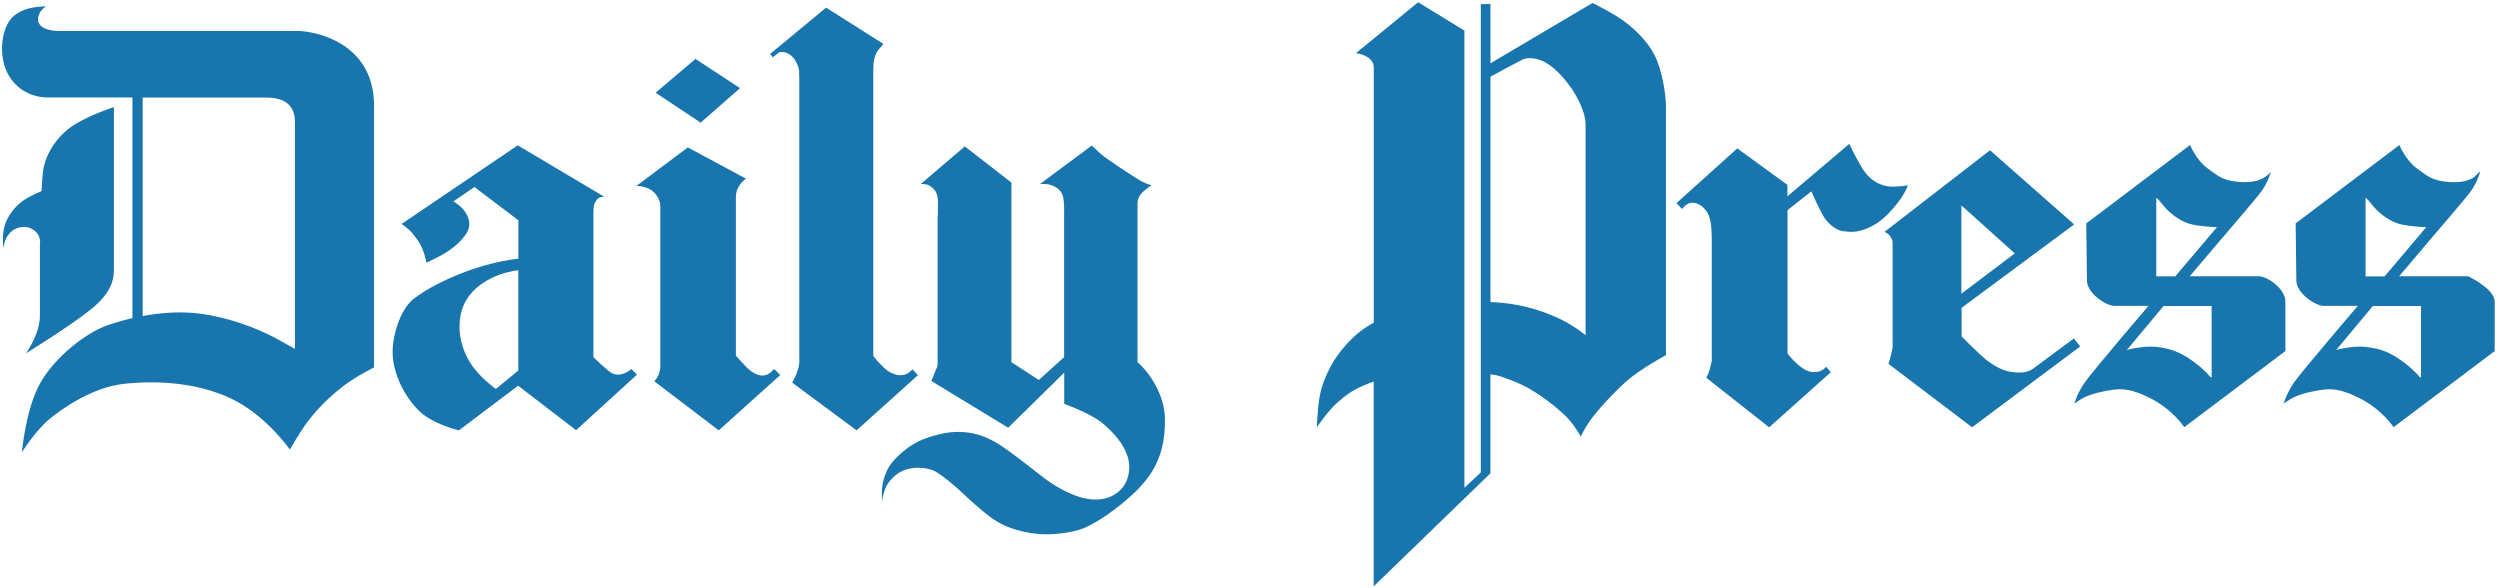 <?xml version="1.0" encoding="UTF-8"?>
<svg width="85px" height="20px" viewBox="0 0 85 20" version="1.1" xmlns="http://www.w3.org/2000/svg" xmlns:xlink="http://www.w3.org/1999/xlink">
    <!-- Generator: sketchtool 42 (36781) - http://www.bohemiancoding.com/sketch -->
    <title>18314CAC-332E-48D0-8C88-4FF55A5433AF</title>
    <desc>Created with sketchtool.</desc>
    <defs></defs>
    <g id="Symbols" stroke="none" stroke-width="1" fill="none" fill-rule="evenodd">
        <g id="Logo:-Daily-Press" fill-rule="nonzero" fill="#1875AE">
            <g id="Shape">
                <path d="M21.63,6.327 L23.387,5.012 L25.362,6.074 C25.362,6.074 25.02,6.304 25.02,6.689 L25.02,12.092 C25.02,12.092 25.283,12.389 25.384,12.489 C25.485,12.589 25.622,12.697 25.778,12.745 C25.934,12.793 25.989,12.763 26.068,12.741 C26.146,12.718 26.231,12.636 26.262,12.607 C26.292,12.576 26.319,12.543 26.319,12.543 L26.529,12.75 L24.438,14.632 L22.246,12.963 C22.246,12.963 22.451,12.771 22.451,12.448 L22.451,6.985 C22.451,6.829 22.336,6.614 22.172,6.483 C22.172,6.483 22.064,6.405 21.96,6.376 C21.855,6.346 21.771,6.324 21.732,6.324 L21.638,6.325 L21.63,6.327 Z M23.647,2.003 L22.291,3.153 L23.822,4.17 L25.162,2.997 L23.647,2.003 Z M17.625,7.492 L17.625,8.794 C17.384,8.821 16.891,8.894 16.257,9.092 C15.346,9.376 14.509,9.81 14.061,10.163 C13.613,10.514 13.309,11.45 13.353,12.099 C13.396,12.749 13.743,13.454 14.219,13.941 C14.695,14.427 15.604,14.632 15.604,14.632 L17.622,13.109 L17.622,13.118 L19.587,14.626 L21.657,12.738 L21.469,12.547 C21.469,12.547 21.062,12.914 20.715,12.629 C20.476,12.433 20.278,12.243 20.177,12.143 L20.177,7.167 C20.177,7.167 20.177,6.976 20.241,6.867 C20.305,6.758 20.371,6.712 20.428,6.701 C20.484,6.69 20.547,6.69 20.547,6.69 L17.604,4.942 L13.653,7.615 C13.653,7.615 13.915,7.79 14.035,7.946 C14.155,8.101 14.269,8.234 14.36,8.454 C14.451,8.672 14.501,8.932 14.501,8.932 C14.501,8.932 14.89,8.749 15.094,8.629 C15.299,8.509 15.526,8.339 15.694,8.149 C15.864,7.958 15.97,7.789 15.956,7.578 C15.941,7.367 15.799,7.147 15.645,7.014 C15.488,6.879 15.411,6.851 15.411,6.851 L16.131,6.358 L17.618,7.485 L17.625,7.492 Z M16.864,13.225 C16.864,13.225 16.286,12.832 15.968,12.303 C15.65,11.775 15.549,11.179 15.679,10.637 C15.809,10.095 16.199,9.702 16.733,9.444 C17.084,9.274 17.428,9.211 17.623,9.187 L17.623,12.598 L16.861,13.223 L16.864,13.225 Z M27.176,2.592 L27.176,12.323 C27.176,12.589 26.936,13.01 26.936,13.01 L29.124,14.632 L31.21,12.756 L31.024,12.556 C31.024,12.556 30.986,12.598 30.943,12.636 C30.9,12.674 30.795,12.745 30.704,12.75 C30.613,12.754 30.57,12.783 30.36,12.702 C30.15,12.621 30.016,12.463 29.916,12.364 C29.815,12.263 29.692,12.099 29.692,12.099 L29.692,2.349 C29.692,2.096 29.738,1.843 29.872,1.69 C30.006,1.535 30.037,1.494 30.037,1.494 L28.088,0.259 L26.183,1.834 L26.275,1.949 L26.488,1.781 C26.488,1.781 26.595,1.752 26.687,1.779 C26.78,1.805 26.911,1.866 27.021,2.03 C27.13,2.193 27.173,2.368 27.173,2.422 L27.171,2.586 L27.176,2.592 Z M31.879,7.325 L31.879,12.432 L31.665,12.952 L34.278,14.542 L36.184,12.67 L36.184,13.732 C36.184,13.732 37.073,14.05 37.469,14.376 C37.863,14.703 38.202,15.088 38.336,15.512 C38.472,15.935 38.357,16.339 38.173,16.57 C37.991,16.8 37.614,17.061 36.996,16.964 C36.38,16.867 35.782,16.463 35.511,16.261 C35.242,16.059 34.682,15.607 34.249,15.299 C33.816,14.99 33.14,14.538 32.089,14.731 C32.089,14.731 31.491,14.845 31.096,15.077 C30.701,15.307 30.295,15.692 30.161,15.99 C30.027,16.288 29.998,16.48 29.988,16.634 C29.979,16.787 29.988,17.038 29.988,17.038 C29.988,17.038 30.046,16.633 30.201,16.422 C30.356,16.21 30.568,16.018 30.887,15.941 C31.207,15.863 31.61,15.912 31.833,16.047 C32.056,16.182 32.47,16.517 32.721,16.758 C32.971,17 33.512,17.49 33.849,17.701 C34.187,17.912 34.601,18.065 35.181,18.142 C35.76,18.219 36.425,18.105 36.763,17.989 C37.1,17.873 37.583,17.565 37.978,17.258 C38.374,16.95 38.885,16.507 39.174,16.025 C39.463,15.545 39.618,15.005 39.608,14.245 C39.6,13.485 39.156,12.84 38.963,12.611 C38.769,12.381 38.676,12.317 38.676,12.317 L38.676,6.938 C38.676,6.816 38.694,6.68 38.858,6.527 C39.021,6.375 39.149,6.299 39.149,6.299 C39.149,6.299 38.923,6.238 38.728,6.117 C38.533,5.996 37.608,5.404 37.397,5.207 L37.121,4.949 L35.355,6.259 C35.355,6.259 35.566,6.234 35.738,6.294 C35.909,6.353 36.061,6.451 36.127,6.636 C36.193,6.821 36.18,7.136 36.18,7.241 L36.18,12.145 L35.32,12.918 L34.388,12.314 L34.388,6.207 L32.803,4.977 L31.306,6.257 C31.306,6.257 31.481,6.249 31.57,6.294 C31.658,6.34 31.767,6.418 31.831,6.548 C31.894,6.678 31.892,6.86 31.892,6.916 L31.89,7.316 L31.879,7.325 Z M11.62,13.171 C11.089,13.575 10.692,14.03 10.456,14.341 C10.219,14.651 9.855,15.285 9.855,15.285 C9.855,15.285 9.034,14.101 7.839,13.542 C6.644,12.982 5.25,12.935 4.205,13.052 C3.159,13.168 2.139,13.866 1.666,14.262 C1.193,14.658 0.745,15.379 0.745,15.379 C0.745,15.379 0.869,13.912 1.367,13.026 C1.865,12.141 2.91,11.325 3.632,11.069 C3.868,10.985 4.167,10.894 4.503,10.815 L4.503,3.313 L1.616,3.313 C0.944,3.313 0.347,2.894 0.148,2.218 C-0.051,1.542 0.148,0.796 0.472,0.539 C0.795,0.283 1.119,0.237 1.567,0.214 C1.567,0.214 1.293,0.376 1.293,0.656 C1.293,0.935 1.641,1.052 1.99,1.052 L10.104,1.052 C10.676,1.052 12.717,1.425 12.717,3.59 L12.717,12.494 C12.717,12.494 12.152,12.761 11.619,13.165 L11.62,13.171 Z M10.029,4.179 C10.029,3.899 9.979,3.317 9.058,3.317 L4.851,3.317 L4.851,10.746 C5.473,10.629 6.19,10.571 6.892,10.677 C8.136,10.863 9.107,11.352 9.406,11.516 C9.704,11.678 10.028,11.865 10.028,11.865 L10.028,4.179 L10.029,4.179 Z M1.357,8.259 L1.357,10.724 C1.357,11.376 0.88,12.014 0.88,12.014 C0.88,12.014 2.338,11.12 3.069,10.536 C3.799,9.953 3.873,9.512 3.873,9.138 L3.873,3.641 C3.873,3.641 3.192,3.856 2.616,4.188 C1.928,4.584 1.585,5.225 1.485,5.691 C1.453,5.841 1.429,6.148 1.411,6.498 C1.411,6.498 1.021,6.66 0.815,6.801 C0.609,6.943 0.45,7.11 0.303,7.35 C0.156,7.59 0.109,7.835 0.101,8.037 C0.093,8.238 0.111,8.444 0.111,8.444 C0.111,8.444 0.149,8.17 0.257,8.019 C0.365,7.869 0.465,7.792 0.62,7.744 C0.774,7.698 0.909,7.715 0.986,7.74 C1.063,7.766 1.218,7.84 1.296,7.981 C1.375,8.123 1.364,8.237 1.365,8.257 L1.357,8.259 Z M78.05,7.597 L81.579,4.931 C81.579,4.931 81.789,5.441 82.165,5.718 C82.542,5.996 82.685,6.118 83.127,6.174 C83.569,6.229 83.89,6.174 84.111,6.029 L84.332,5.818 C84.332,5.818 84.244,6.172 84.013,6.495 C83.78,6.816 82.873,7.85 82.586,8.194 C82.299,8.539 81.569,9.393 81.569,9.393 L83.913,9.393 C83.913,9.393 84.82,9.815 84.82,10.259 L84.82,11.936 L81.381,14.524 C81.381,14.524 80.994,13.924 80.22,13.535 C79.445,13.146 79.114,13.212 78.616,13.313 C78.118,13.412 77.908,13.546 77.776,13.634 L77.643,13.723 C77.643,13.723 77.742,13.367 78.008,12.989 C78.274,12.611 80.165,10.4 80.165,10.4 L79.015,10.4 C78.706,10.4 78.076,9.956 78.076,9.543 C78.074,9.132 78.052,7.588 78.052,7.588 L78.05,7.597 Z M80.43,9.397 L81.076,9.397 L82.492,7.724 C82.492,7.724 82.221,7.717 81.876,7.672 C81.53,7.628 81.303,7.532 81.024,7.326 C80.745,7.12 80.569,6.854 80.518,6.803 C80.466,6.751 80.429,6.729 80.429,6.729 L80.429,9.398 L80.43,9.397 Z M79.434,11.898 C79.434,11.898 79.588,11.851 79.838,11.816 C80.087,11.782 80.288,11.761 80.672,11.83 C81.055,11.896 81.365,12.045 81.735,12.324 C82.105,12.6 82.28,12.83 82.28,12.83 L82.314,12.83 L82.314,10.404 L80.678,10.404 L79.434,11.896 L79.434,11.898 Z M70.934,7.596 L74.462,4.93 C74.462,4.93 74.672,5.44 75.048,5.717 C75.424,5.994 75.568,6.117 76.01,6.172 C76.452,6.227 76.773,6.172 76.995,6.027 C77.216,5.883 77.216,5.816 77.216,5.816 C77.216,5.816 77.128,6.171 76.896,6.494 C76.663,6.815 75.757,7.848 75.47,8.193 C75.182,8.536 74.452,9.392 74.452,9.392 L76.797,9.392 C77.084,9.392 77.704,9.814 77.704,10.258 L77.704,11.935 L74.265,14.524 C74.265,14.524 73.877,13.924 73.103,13.535 C72.329,13.146 71.997,13.212 71.499,13.313 C71.001,13.412 70.791,13.546 70.66,13.634 L70.526,13.723 C70.526,13.723 70.625,13.367 70.891,12.989 C71.156,12.611 73.048,10.4 73.048,10.4 L71.897,10.4 C71.588,10.4 70.957,9.956 70.957,9.543 C70.954,9.132 70.932,7.588 70.932,7.588 L70.934,7.596 Z M73.313,9.396 L73.959,9.396 L75.376,7.724 C75.376,7.724 75.104,7.717 74.759,7.672 C74.414,7.628 74.186,7.532 73.908,7.326 C73.629,7.12 73.453,6.854 73.401,6.802 C73.35,6.751 73.313,6.728 73.313,6.728 L73.313,9.397 L73.313,9.396 Z M72.317,11.898 C72.317,11.898 72.472,11.851 72.721,11.816 C72.97,11.782 73.172,11.761 73.555,11.83 C73.938,11.898 74.248,12.047 74.618,12.324 C74.989,12.6 75.163,12.83 75.163,12.83 L75.196,12.83 L75.196,10.404 L73.561,10.404 L72.317,11.896 L72.317,11.898 Z M67.661,5.11 L70.522,7.63 L66.695,10.466 L66.695,11.438 C66.695,11.438 67.289,12.047 67.555,12.25 C67.82,12.454 68.113,12.613 68.396,12.648 C68.68,12.683 68.928,12.683 69.141,12.524 C69.353,12.365 70.513,11.507 70.513,11.507 L70.726,11.781 L67.051,14.527 L64.208,12.371 L64.252,12.23 C64.296,12.088 64.349,11.814 64.349,11.814 L64.349,8.272 C64.349,7.989 64.075,7.883 64.075,7.883 L67.661,5.109 L67.661,5.11 Z M66.687,6.982 L66.687,9.986 L68.502,8.616 L66.687,6.982 Z M64.598,6.332 C64.441,6.339 64.155,6.397 63.804,6.204 C63.455,6.011 63.305,5.705 63.183,5.491 C63.061,5.277 62.875,4.892 62.875,4.892 L60.772,6.676 L60.772,6.285 L59.068,5.045 L57.002,6.905 L57.189,7.106 C57.189,7.106 57.348,6.89 57.537,6.89 C57.724,6.89 57.926,7.02 58.057,7.237 C58.186,7.453 58.201,7.871 58.201,8.188 L58.201,12.267 C58.201,12.267 58.129,12.612 58.071,12.727 L58.013,12.842 L60.152,14.529 L62.247,12.656 L62.09,12.468 C62.09,12.468 61.989,12.613 61.787,12.642 C61.585,12.67 61.426,12.642 61.166,12.426 C60.906,12.211 60.776,12.01 60.776,12.01 L60.776,7.145 L61.586,6.507 C61.586,6.507 61.908,7.256 62.073,7.464 C62.238,7.67 62.459,7.841 62.688,7.863 C62.918,7.885 63.11,7.92 63.504,7.756 C63.898,7.592 64.198,7.3 64.491,6.936 C64.785,6.572 64.87,6.294 64.87,6.294 C64.87,6.294 64.761,6.328 64.603,6.335 L64.598,6.332 Z M56.355,2.091 C56.138,1.557 55.766,1.156 55.332,0.807 C54.898,0.459 54.144,0.102 54.144,0.102 L50.676,2.153 L50.676,0.139 L50.348,0.139 L50.348,16.062 L49.79,16.585 L49.79,1.04 L48.217,0.076 L46.103,1.808 C46.103,1.808 46.709,1.873 46.709,2.299 L46.709,10.97 C46.568,11.047 46.352,11.176 46.168,11.332 C45.868,11.586 45.471,12.012 45.23,12.484 C44.99,12.954 44.908,13.24 44.856,13.554 C44.802,13.867 44.771,14.527 44.771,14.527 C44.771,14.527 45.146,13.979 45.446,13.71 C45.746,13.441 45.963,13.284 46.316,13.127 C46.486,13.05 46.617,13.003 46.706,12.973 L46.706,19.935 L50.673,16.093 L50.673,12.728 C50.709,12.733 50.766,12.74 50.845,12.752 C50.999,12.776 51.665,13.015 52.028,13.232 C52.392,13.448 52.779,13.727 53.144,14.059 C53.508,14.391 53.747,14.846 53.747,14.846 C53.747,14.846 53.84,14.623 54.048,14.321 C54.257,14.019 54.853,13.347 55.326,12.939 C55.798,12.529 56.643,12.074 56.643,12.074 L56.643,3.606 C56.643,3.366 56.565,2.624 56.348,2.092 L56.355,2.091 Z M53.91,11.397 L53.765,11.284 C53.62,11.171 53.261,10.957 53.261,10.957 C52.791,10.699 52.158,10.477 51.608,10.372 C51.22,10.298 50.857,10.277 50.676,10.27 L50.676,2.608 C50.858,2.507 51.628,2.091 51.749,2.034 C51.886,1.97 52.032,1.961 52.225,2.001 C52.418,2.041 52.652,2.153 52.918,2.403 C53.185,2.652 53.427,2.974 53.572,3.232 C53.718,3.488 53.91,3.891 53.91,4.229 L53.91,11.396 L53.91,11.397 Z"></path>
            </g>
        </g>
    </g>
</svg>